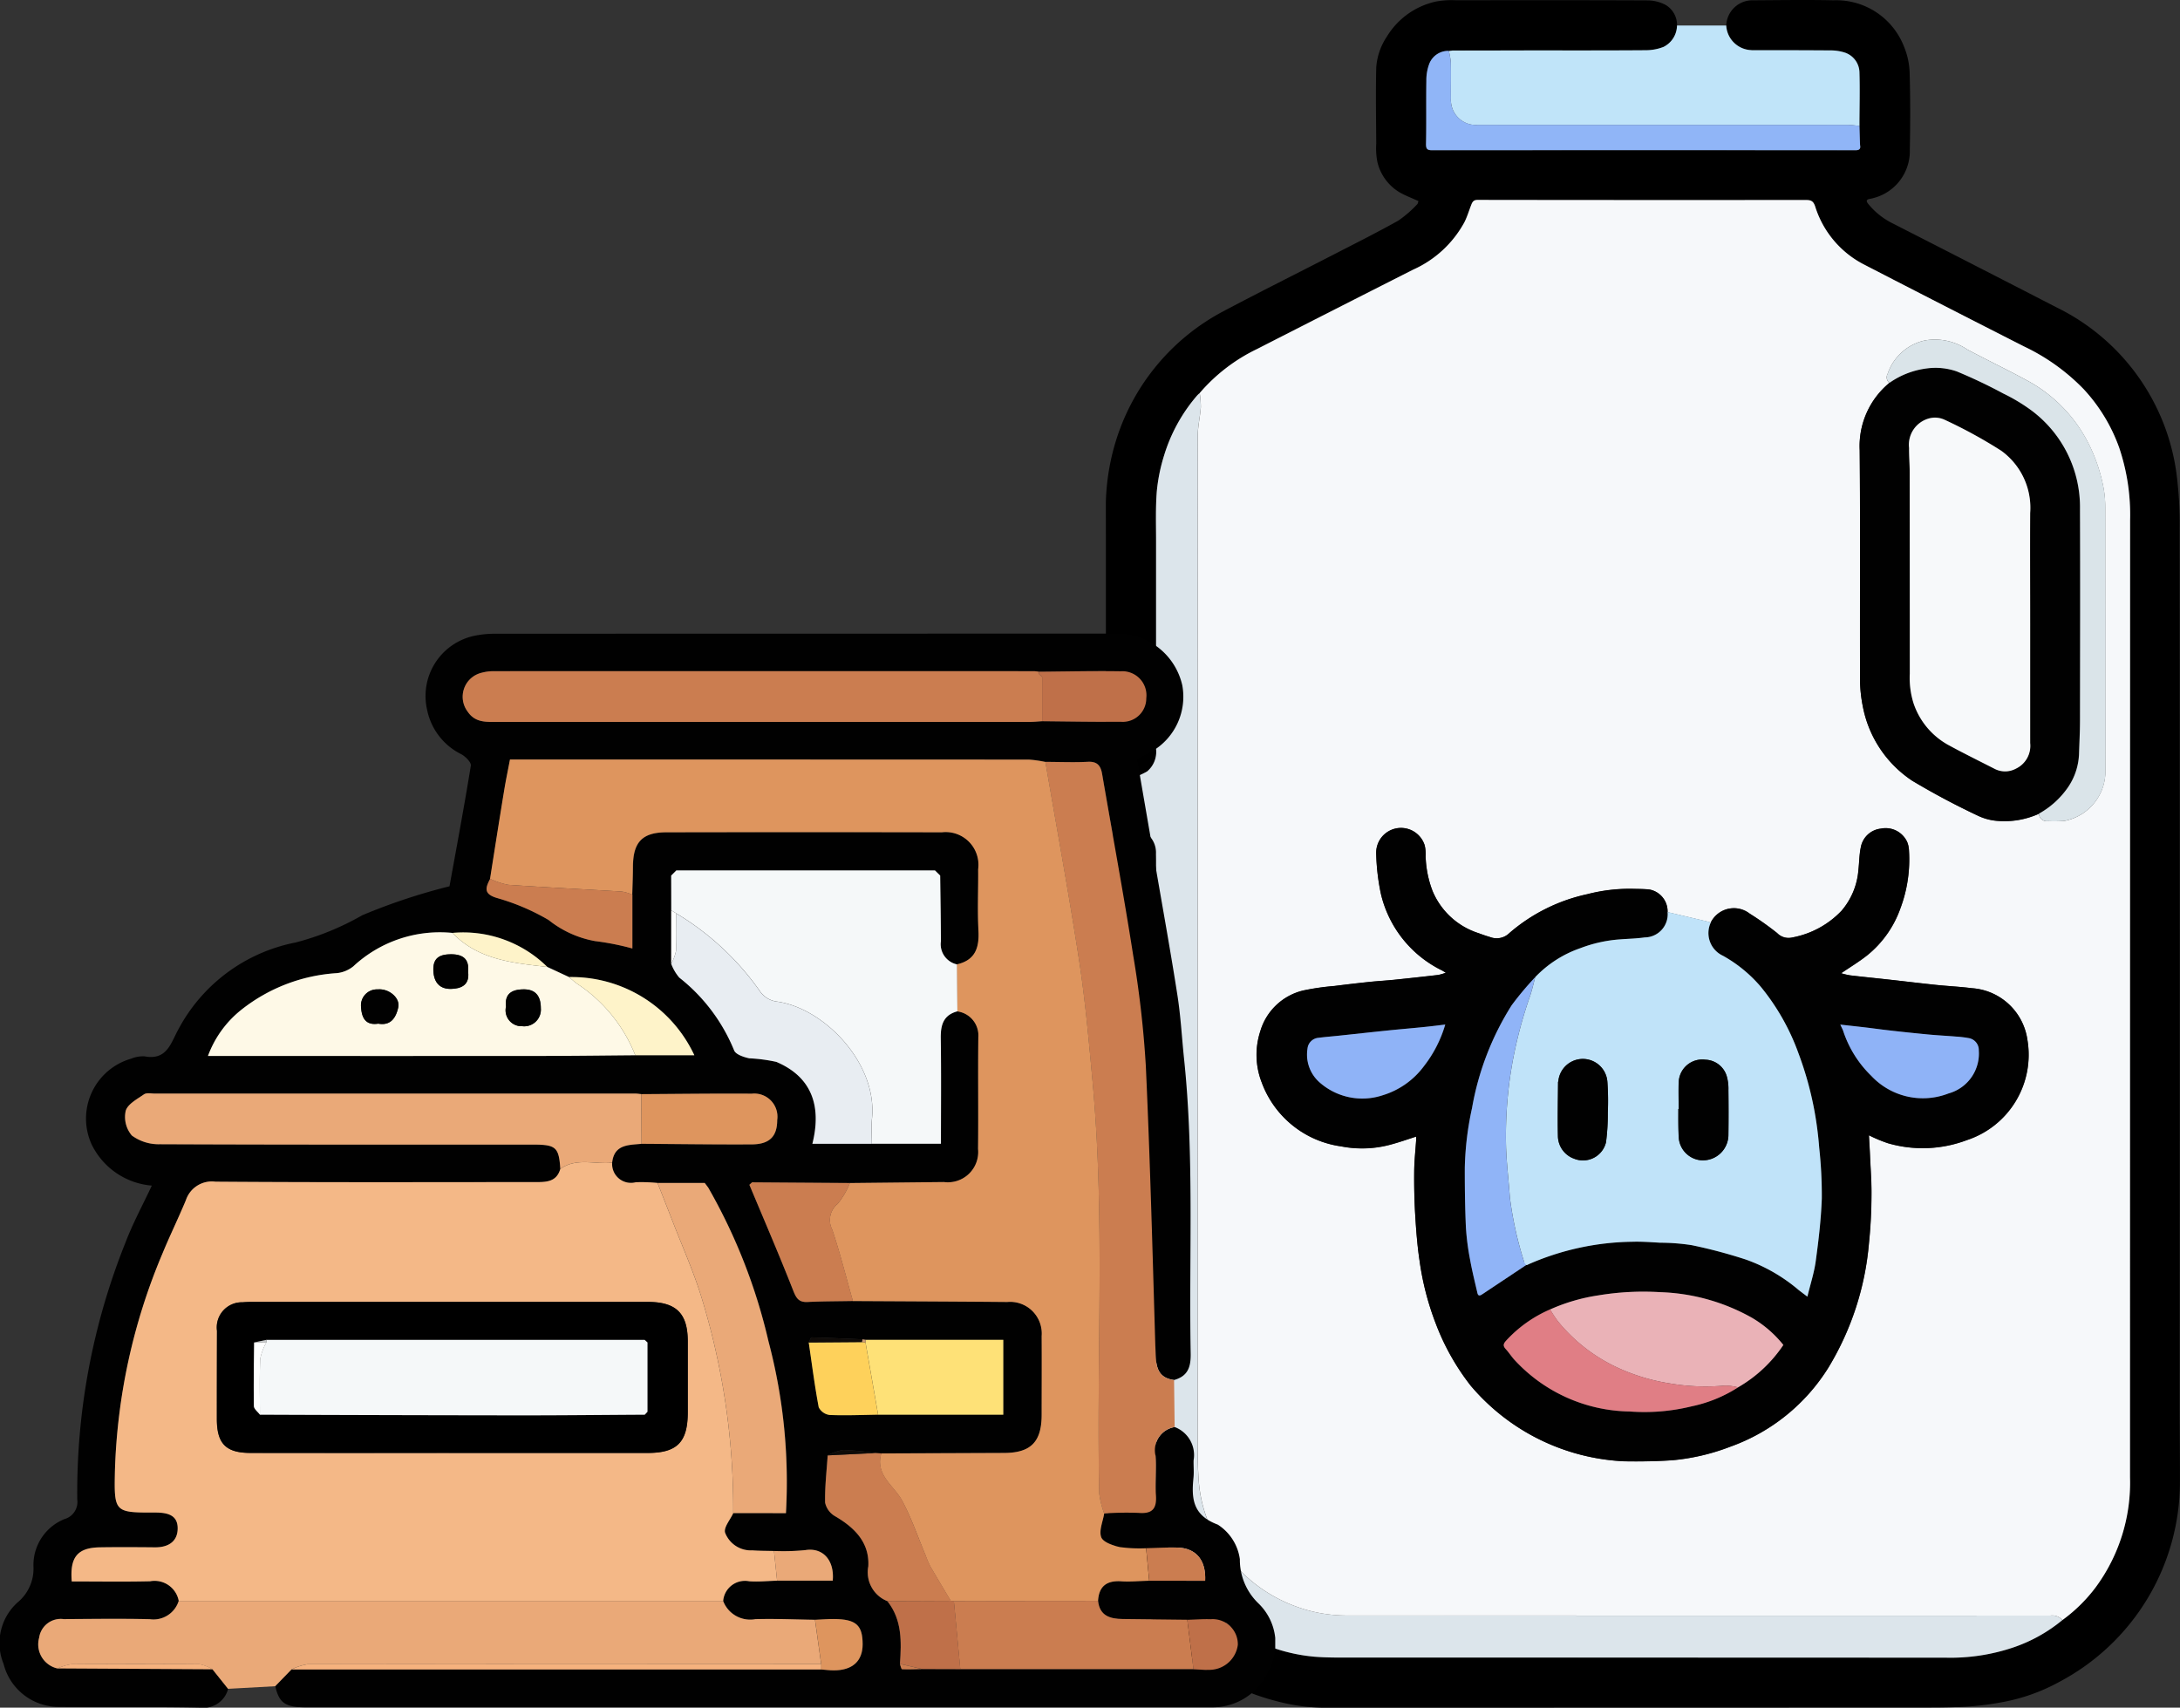 <svg xmlns="http://www.w3.org/2000/svg" xmlns:xlink="http://www.w3.org/1999/xlink" width="141.299" height="110.699" viewBox="0 0 141.299 110.699">
  <rect x="0" y="0" width="141.299" height="110.699" fill="#333333" stroke="none"/>
  <defs>
    <clipPath id="clip-path">
      <rect id="Rectángulo_323608" data-name="Rectángulo 323608" width="69.621" height="110.698" fill="none"/>
    </clipPath>
    <clipPath id="clip-path-2">
      <rect id="Rectángulo_323609" data-name="Rectángulo 323609" width="82.656" height="69.621" fill="none"/>
    </clipPath>
  </defs>
  <g id="Grupo_1069959" data-name="Grupo 1069959" transform="translate(-286.384 -25045.811)">
    <g id="Grupo_257485" data-name="Grupo 257485" transform="translate(358.061 25045.811)">
      <g id="Grupo_257484" data-name="Grupo 257484" clip-path="url(#clip-path)">
        <path id="Trazado_275722" data-name="Trazado 275722" d="M1.7,50.433A1.66,1.66,0,0,1,.123,49.4,1.43,1.43,0,0,1,0,48.793c0-5.168.009-10.337,0-15.506a14.751,14.751,0,0,1,.685-4.812,14.253,14.253,0,0,1,6.973-8.318c2.289-1.213,4.609-2.369,6.912-3.555,1.465-.754,2.939-1.492,4.377-2.294a7.377,7.377,0,0,0,1.23-1.061c.051-.046.058-.139.085-.21-.416-.191-.828-.345-1.206-.558A3.119,3.119,0,0,1,17.6,10.5a4.636,4.636,0,0,1-.075-1.191c-.01-1.642-.039-3.285,0-4.925a4.1,4.1,0,0,1,.692-2.014A4.957,4.957,0,0,1,21.4.1,5.559,5.559,0,0,1,22.68.017C26.841.012,31,.006,35.163.026a2.582,2.582,0,0,1,1.118.293,1.51,1.51,0,0,1,.741,1.336,1.574,1.574,0,0,1-.876,1.387A3.181,3.181,0,0,1,35,3.257c-2.542.019-5.084.01-7.627.011q-2.462,0-4.924.008l-.09.008-.124.019a1.317,1.317,0,0,0-1.265.825,3,3,0,0,0-.194,1.125c-.022,1.357.007,2.715-.022,4.072-.007.348.085.419.409.419q13.708-.011,27.417,0c.265,0,.359-.083.307-.336l-.007-.16q-.016-.542-.032-1.084c0-1.151.035-2.3,0-3.453A1.382,1.382,0,0,0,47.873,3.4a3.02,3.02,0,0,0-.97-.133c-1.675-.015-3.35-.011-5.025-.014l-.09-.008a1.69,1.69,0,0,1-1.577-1.593A1.7,1.7,0,0,1,41.971.02c1.733-.01,3.467-.038,5.2,0a4.711,4.711,0,0,1,4.565,3.01,4.8,4.8,0,0,1,.363,1.7c.047,1.653.044,3.31.011,4.964a3.146,3.146,0,0,1-2.6,3.2c-.217.04-.245.138-.1.319A4.742,4.742,0,0,0,51,14.483q5.33,2.719,10.65,5.459a14.079,14.079,0,0,1,7.771,10.969,25.482,25.482,0,0,1,.179,3.353q.013,28.334,0,56.668c0,1.746.025,3.492.018,5.238a14.668,14.668,0,0,1-7.813,12.857,12.209,12.209,0,0,1-3.712,1.319,18.939,18.939,0,0,1-2.032.27c-.87.06-1.744.074-2.616.075Q34,110.7,14.556,110.7A12.288,12.288,0,0,1,11,110.262,14.676,14.676,0,0,1,.727,100.629a14.946,14.946,0,0,1-.721-4.943q0-19.993,0-39.985a2.853,2.853,0,0,1,.128-1A1.481,1.481,0,0,1,1.7,53.7a1.572,1.572,0,0,1,1.544,1.659c.016.57,0,1.141,0,1.712q0,19.258-.005,38.515a12.089,12.089,0,0,0,.917,4.975,11,11,0,0,0,2.656,3.809,11.168,11.168,0,0,0,6.709,3.03c.794.065,1.594.055,2.392.055q19.254.005,38.508.007a12.721,12.721,0,0,0,4.412-.669A10.047,10.047,0,0,0,62,105.022a10.161,10.161,0,0,0,2.178-2.154,11.421,11.421,0,0,0,2.2-7.1q.011-31.021.007-62.042a13.607,13.607,0,0,0-.705-4.7,11.022,11.022,0,0,0-2.3-3.794,13.332,13.332,0,0,0-3.866-2.769q-5.19-2.618-10.35-5.3a6.358,6.358,0,0,1-3.194-3.78c-.121-.363-.282-.416-.611-.416q-10.637.009-21.274-.006c-.278,0-.342.157-.417.35-.142.367-.256.748-.433,1.1a7.059,7.059,0,0,1-3.326,3.073Q14.84,20.04,9.79,22.631a11.39,11.39,0,0,0-3.71,2.85c-.064.063-.133.122-.19.19a10.73,10.73,0,0,0-2.123,3.882,11.329,11.329,0,0,0-.465,2.3c-.085,1.067-.047,2.143-.047,3.216q0,6.744,0,13.488a1.649,1.649,0,0,1-.581,1.455,4.859,4.859,0,0,1-.97.423" transform="translate(0 -0.001)"/>
        <path id="Trazado_275723" data-name="Trazado 275723" d="M6.041,117.768a4.86,4.86,0,0,0,.97-.423,1.649,1.649,0,0,0,.581-1.455q0-6.744,0-13.488c0-1.073-.037-2.149.047-3.216a11.329,11.329,0,0,1,.465-2.3,10.73,10.73,0,0,1,2.123-3.882c.057-.068.126-.127.19-.19a5.891,5.891,0,0,1,.074.916c-.044.632-.2,1.261-.2,1.892q-.016,32.72-.007,65.44c0,.751.014,1.5.071,2.251a8.789,8.789,0,0,0,1.253,3.951,9.652,9.652,0,0,0,4.866,4.143,9.512,9.512,0,0,0,3.421.654q22.826.017,45.651.006a.872.872,0,0,1,.791.289,10.047,10.047,0,0,1-3.164,1.77,12.72,12.72,0,0,1-4.412.669q-19.254-.009-38.508-.007c-.8,0-1.6.01-2.392-.055a11.168,11.168,0,0,1-6.709-3.03A11,11,0,0,1,8.5,167.894a12.089,12.089,0,0,1-.917-4.975q.018-19.257.005-38.515c0-.57.013-1.141,0-1.712a1.572,1.572,0,0,0-1.544-1.659c-.022-.715-.056-1.43-.063-2.146,0-.373.04-.746.063-1.119" transform="translate(-4.337 -67.336)" fill="#dce5eb"/>
        <path id="Trazado_275724" data-name="Trazado 275724" d="M81.2,7.648q2.462,0,4.924-.008c2.542,0,5.084.007,7.627-.012A3.175,3.175,0,0,0,94.9,7.413a1.574,1.574,0,0,0,.876-1.387h3.19a1.69,1.69,0,0,0,1.577,1.593l.09.008c1.675,0,3.35,0,5.024.013a3.025,3.025,0,0,1,.97.133,1.382,1.382,0,0,1,.975,1.309c.034,1.15,0,2.3,0,3.453-.248-.022-.5-.063-.743-.063q-12.012-.006-24.023,0a1.617,1.617,0,0,1-1.712-1.711c0-.775.01-1.551-.007-2.326a5,5,0,0,0-.128-.755l.125-.019.09-.008" transform="translate(-58.756 -4.372)" fill="#c0e4f9"/>
        <path id="Trazado_275725" data-name="Trazado 275725" d="M77.723,139.281a.872.872,0,0,0-.791-.289q-22.826,0-45.651-.006a9.513,9.513,0,0,1-3.421-.654,9.653,9.653,0,0,1-4.866-4.143,8.8,8.8,0,0,1-1.253-3.951c-.057-.748-.071-1.5-.071-2.251q-.005-32.72.006-65.44c0-.63.153-1.26.2-1.892a5.9,5.9,0,0,0-.074-.917,11.386,11.386,0,0,1,3.711-2.85q5.056-2.58,10.119-5.146a7.059,7.059,0,0,0,3.326-3.073c.177-.349.291-.731.433-1.1.075-.193.139-.351.417-.35q10.637.016,21.274.006c.329,0,.49.053.611.416a6.358,6.358,0,0,0,3.194,3.78q5.166,2.665,10.35,5.3A13.333,13.333,0,0,1,79.1,59.491a11.023,11.023,0,0,1,2.3,3.794,13.608,13.608,0,0,1,.706,4.7Q82.1,99,82.1,130.024a11.418,11.418,0,0,1-2.2,7.1,10.15,10.15,0,0,1-2.178,2.155M76.194,87.009a.513.513,0,0,0,.574.485,9.487,9.487,0,0,0,1.042-.011A3.272,3.272,0,0,0,80.5,84.436q0-8.645-.007-17.291a6.848,6.848,0,0,0-.17-1.552,10.77,10.77,0,0,0-1.113-2.956A9.463,9.463,0,0,0,75.567,59c-1.322-.727-2.688-1.377-4.02-2.087a3.747,3.747,0,0,0-2.725-.587A3.287,3.287,0,0,0,66.388,58.5a.452.452,0,0,0,.121.584,5.309,5.309,0,0,0-1.929,4.366c.044,4.87.008,9.74.023,14.611a9.107,9.107,0,0,0,.184,2.016,7.439,7.439,0,0,0,3.2,4.8,48.608,48.608,0,0,0,4.328,2.3,3.6,3.6,0,0,0,1.155.3,5.441,5.441,0,0,0,2.727-.459m-21.27,7.062a1.057,1.057,0,0,0-.156-.063q-1.321-.314-2.643-.625a1.44,1.44,0,0,0-1.166-1.461c-.38-.043-.767-.036-1.15-.048a10.919,10.919,0,0,0-2.874.347,11.384,11.384,0,0,0-5.062,2.521,1.173,1.173,0,0,1-1.235.265c-.26-.077-.517-.165-.771-.26a4.82,4.82,0,0,1-2.974-2.732,6.809,6.809,0,0,1-.449-2.254,2.511,2.511,0,0,0-.061-.707,1.609,1.609,0,0,0-3.144.509,14.3,14.3,0,0,0,.3,2.612,7.408,7.408,0,0,0,3.95,4.981c.071.036.138.082.263.158a3.38,3.38,0,0,1-.488.143q-1.424.165-2.849.312c-.537.055-1.077.083-1.614.14q-1.135.119-2.268.264a16.247,16.247,0,0,0-2.019.292,3.82,3.82,0,0,0-2.79,2.657,4.922,4.922,0,0,0,.095,3.3,6.421,6.421,0,0,0,5.149,4.148,7.058,7.058,0,0,0,3.223-.119c.548-.147,1.085-.338,1.632-.512a1.628,1.628,0,0,1,.009.192c-.044.686-.122,1.371-.128,2.057-.009.943.009,1.888.066,2.829.059.987.135,1.977.28,2.954a18.3,18.3,0,0,0,1.076,4.148,15.3,15.3,0,0,0,2.244,3.966,13.865,13.865,0,0,0,9.974,4.9c1.031.016,2.066,0,3.095-.069a13.869,13.869,0,0,0,3.749-.877,12.4,12.4,0,0,0,6.367-5.133,18.586,18.586,0,0,0,2.626-8.068,31.243,31.243,0,0,0,.163-3.122c.012-.839-.056-1.68-.093-2.519-.019-.43-.046-.861-.072-1.347a9.493,9.493,0,0,0,1.218.511,8.086,8.086,0,0,0,5.136-.2,5.823,5.823,0,0,0,3.916-6.513,3.9,3.9,0,0,0-3.6-3.333c-.768-.1-1.544-.133-2.315-.213-1.013-.105-2.025-.23-3.038-.342-.846-.094-1.693-.176-2.538-.277a4.494,4.494,0,0,1-.578-.138c.566-.385,1.147-.735,1.676-1.152a6.838,6.838,0,0,0,2.164-3.058,9.018,9.018,0,0,0,.555-3.733,1.619,1.619,0,0,0-.113-.557,1.536,1.536,0,0,0-1.711-.873,1.484,1.484,0,0,0-1.3,1.219c-.1.48-.1.983-.155,1.474A4.6,4.6,0,0,1,63.4,93.3a5.89,5.89,0,0,1-3.2,1.732,1.024,1.024,0,0,1-.968-.286,19.568,19.568,0,0,0-1.78-1.261,1.673,1.673,0,0,0-2.529.582" transform="translate(-15.718 -34.26)" fill="#f6f8fa"/>
        <path id="Trazado_275726" data-name="Trazado 275726" d="M77.074,12.033a5.08,5.08,0,0,1,.128.755c.017.775,0,1.551.006,2.326a1.617,1.617,0,0,0,1.712,1.711q12.012,0,24.023,0c.248,0,.5.041.743.063q.016.542.032,1.084l.007.16c.051.253-.042.337-.307.336q-13.708-.009-27.417,0c-.323,0-.416-.071-.409-.419.029-1.357,0-2.714.022-4.071a3.008,3.008,0,0,1,.194-1.126,1.317,1.317,0,0,1,1.265-.825" transform="translate(-54.841 -8.73)" fill="#90b5f7"/>
        <path id="Trazado_275727" data-name="Trazado 275727" d="M178.056,33.846l-.007-.16.007.16" transform="translate(-129.17 -24.438)" fill="#536876"/>
        <path id="Trazado_275728" data-name="Trazado 275728" d="M81.533,11.933l-.09.008.09-.008" transform="translate(-59.085 -8.657)" fill="#657178"/>
        <path id="Trazado_275729" data-name="Trazado 275729" d="M152.313,11.836l-.09-.008.09.008" transform="translate(-110.434 -8.581)" fill="#657178"/>
        <path id="Trazado_275730" data-name="Trazado 275730" d="M65,201.712a1.673,1.673,0,0,1,2.529-.582,19.572,19.572,0,0,1,1.78,1.261,1.023,1.023,0,0,0,.968.286,5.887,5.887,0,0,0,3.2-1.732,4.6,4.6,0,0,0,1.092-2.638c.058-.491.052-.994.155-1.474a1.484,1.484,0,0,1,1.3-1.219,1.536,1.536,0,0,1,1.711.874,1.617,1.617,0,0,1,.113.557,9.023,9.023,0,0,1-.555,3.733,6.841,6.841,0,0,1-2.165,3.058c-.529.416-1.11.766-1.676,1.152a4.485,4.485,0,0,0,.578.138c.845.1,1.692.183,2.538.277,1.013.112,2.024.237,3.038.342.771.08,1.546.116,2.315.213a3.9,3.9,0,0,1,3.6,3.333,5.823,5.823,0,0,1-3.916,6.513,8.084,8.084,0,0,1-5.136.2,9.447,9.447,0,0,1-1.218-.511c.026.486.053.916.072,1.347.037.84.1,1.68.093,2.519a31.259,31.259,0,0,1-.163,3.122,18.585,18.585,0,0,1-2.626,8.068,12.4,12.4,0,0,1-6.367,5.133,13.879,13.879,0,0,1-3.749.877c-1.028.071-2.064.085-3.095.069a13.865,13.865,0,0,1-9.974-4.9A15.3,15.3,0,0,1,47.2,227.76a18.3,18.3,0,0,1-1.076-4.148c-.145-.977-.221-1.967-.28-2.954-.057-.941-.074-1.886-.065-2.829.006-.686.084-1.372.128-2.057a1.636,1.636,0,0,0-.009-.192c-.548.173-1.084.366-1.632.512a7.056,7.056,0,0,1-3.223.119,6.421,6.421,0,0,1-5.149-4.148,4.922,4.922,0,0,1-.095-3.3,3.82,3.82,0,0,1,2.79-2.657,16.2,16.2,0,0,1,2.019-.292q1.133-.143,2.269-.263c.537-.056,1.077-.085,1.614-.14q1.426-.146,2.849-.312a3.352,3.352,0,0,0,.488-.143c-.125-.076-.191-.122-.263-.158a7.408,7.408,0,0,1-3.95-4.981,14.3,14.3,0,0,1-.3-2.612,1.609,1.609,0,0,1,3.144-.509,2.511,2.511,0,0,1,.061.707,6.807,6.807,0,0,0,.449,2.253,4.82,4.82,0,0,0,2.974,2.732c.254.095.511.183.771.26a1.173,1.173,0,0,0,1.236-.265,11.381,11.381,0,0,1,5.062-2.522,10.919,10.919,0,0,1,2.874-.347c.384.012.77.005,1.15.048a1.44,1.44,0,0,1,1.167,1.461,1.5,1.5,0,0,1-1.482,1.646c-.533.076-1.076.086-1.614.128a8.954,8.954,0,0,0-2.555.568,7.348,7.348,0,0,0-2.926,1.878,20.348,20.348,0,0,0-1.526,1.82,18.372,18.372,0,0,0-2.57,6.665,19.83,19.83,0,0,0-.469,3.865c0,1.294.012,2.589.072,3.881a16.223,16.223,0,0,0,.272,2.094c.129.722.31,1.435.473,2.151.054.237.195.163.329.073l2.831-1.885a.9.9,0,0,0,.13-.039,17.252,17.252,0,0,1,6.727-1.469c.609-.021,1.222.028,1.832.061a13.49,13.49,0,0,1,2.052.161,32.263,32.263,0,0,1,3.5.931,10.911,10.911,0,0,1,3.413,1.969c.173.141.355.271.573.436.2-.82.441-1.565.545-2.33.182-1.338.342-2.685.389-4.032a28.271,28.271,0,0,0-.168-3.289,22.885,22.885,0,0,0-.31-2.4,21.916,21.916,0,0,0-1.039-3.738,14.57,14.57,0,0,0-2.445-4.309,8.912,8.912,0,0,0-2.444-2.005A1.618,1.618,0,0,1,65,201.712M54.594,226.785a8.322,8.322,0,0,0-2.869,2.039c-.162.181-.2.331-.019.528s.348.451.535.665a10.343,10.343,0,0,0,7.51,3.387,12.816,12.816,0,0,0,4.015-.335,10.07,10.07,0,0,0,5.946-3.98,7.407,7.407,0,0,0-2.045-1.767,12.946,12.946,0,0,0-5.945-1.655,17.8,17.8,0,0,0-4.024.211,11.966,11.966,0,0,0-3.1.907m-6.8-18.467c-.524.061-.978.12-1.434.166-.738.074-1.477.135-2.215.211-1.074.11-2.148.229-3.223.343-.446.047-.894.082-1.339.139a.781.781,0,0,0-.714.715,2.4,2.4,0,0,0,.773,2.165,4.185,4.185,0,0,0,4.1.845,5.209,5.209,0,0,0,2.668-1.877,8.053,8.053,0,0,0,1.388-2.707m25.6,0c.088.192.148.3.188.413a7.17,7.17,0,0,0,1.826,2.917,4.577,4.577,0,0,0,5,1.137A2.682,2.682,0,0,0,82.375,210a.782.782,0,0,0-.656-.8,6.907,6.907,0,0,0-.839-.1c-.593-.049-1.188-.078-1.781-.134-.86-.081-1.718-.175-2.576-.271-.482-.053-.962-.123-1.444-.18-.546-.065-1.092-.123-1.689-.19" transform="translate(-25.795 -141.901)" fill="#010101"/>
        <path id="Trazado_275731" data-name="Trazado 275731" d="M107.719,216.053a1.619,1.619,0,0,0,.794,2.147,8.911,8.911,0,0,1,2.444,2,14.582,14.582,0,0,1,2.445,4.309,21.944,21.944,0,0,1,1.039,3.738,22.956,22.956,0,0,1,.31,2.4,28.272,28.272,0,0,1,.168,3.289c-.048,1.348-.207,2.695-.389,4.032-.1.765-.348,1.51-.545,2.33-.217-.165-.4-.3-.573-.436A10.9,10.9,0,0,0,110,237.895a32.316,32.316,0,0,0-3.5-.932,13.493,13.493,0,0,0-2.052-.161c-.61-.034-1.223-.083-1.832-.062a17.258,17.258,0,0,0-6.727,1.47.17.17,0,0,1-.27-.186,23.278,23.278,0,0,1-.916-4.148c-.077-1.109-.217-2.215-.25-3.325a27.115,27.115,0,0,1,.45-5.627,29.144,29.144,0,0,1,1.114-4.14c.133-.392.221-.8.329-1.2a7.348,7.348,0,0,1,2.926-1.878,8.954,8.954,0,0,1,2.555-.568c.538-.042,1.081-.051,1.614-.128a1.5,1.5,0,0,0,1.482-1.646q1.321.312,2.642.625a1.089,1.089,0,0,1,.156.063m-9.9,10.342c-.006,1.162-.035,2.325-.008,3.486a1.58,1.58,0,0,0,1.044,1.473,1.533,1.533,0,0,0,2.073-1.062,14,14,0,0,0,.117-1.928,17.337,17.337,0,0,0-.027-1.981,1.595,1.595,0,0,0-3.177-.075l-.022.088m7.825,1.737h-.029c0,.32,0,.639,0,.958s.01.661.035.99a1.591,1.591,0,0,0,1.422,1.376,1.657,1.657,0,0,0,1.788-1.678c.013-.958.01-1.916,0-2.874a2.942,2.942,0,0,0-.1-.867,1.494,1.494,0,0,0-1.388-1.1,1.527,1.527,0,0,0-1.725,1.348c-.038.613-.007,1.23-.007,1.846" transform="translate(-68.514 -156.242)" fill="#c0e3f9"/>
        <path id="Trazado_275732" data-name="Trazado 275732" d="M189.6,115.786a5.444,5.444,0,0,1-2.727.459,3.59,3.59,0,0,1-1.155-.3,48.609,48.609,0,0,1-4.328-2.3,7.438,7.438,0,0,1-3.2-4.8,9.125,9.125,0,0,1-.184-2.016c-.015-4.87.021-9.741-.023-14.61a5.309,5.309,0,0,1,1.929-4.366,5.372,5.372,0,0,1,2.4-.931,4.191,4.191,0,0,1,1.961.188,32.774,32.774,0,0,1,3.006,1.428,11.622,11.622,0,0,1,1.811,1.084,7.826,7.826,0,0,1,3.168,6.435c.022,4.563.009,9.127,0,13.691,0,.738-.042,1.475-.065,2.213a4.1,4.1,0,0,1-.72,2.118,5.565,5.565,0,0,1-1.881,1.7m-.565-12.347h0c0-2.384-.01-4.769,0-7.153a4.556,4.556,0,0,0-1.879-4.033,31.01,31.01,0,0,0-3.668-2.006,1.475,1.475,0,0,0-1-.087,1.765,1.765,0,0,0-1.3,1.916c-.008.522.039,1.045.04,1.568q.008,6.536.006,13.072a5.513,5.513,0,0,0,.24,1.9,4.841,4.841,0,0,0,2.233,2.7c1,.545,2.017,1.045,3.028,1.562a1.477,1.477,0,0,0,1.365-.008,1.638,1.638,0,0,0,.936-1.664q-.008-3.885,0-7.769" transform="translate(-129.124 -63.037)" fill="#010101"/>
        <path id="Trazado_275733" data-name="Trazado 275733" d="M194.239,110.863a5.566,5.566,0,0,0,1.88-1.7,4.1,4.1,0,0,0,.72-2.118c.023-.738.064-1.475.065-2.213.006-4.563.018-9.127,0-13.691a7.826,7.826,0,0,0-3.168-6.435,11.619,11.619,0,0,0-1.811-1.085,32.779,32.779,0,0,0-3.006-1.428A4.194,4.194,0,0,0,186.955,82a5.372,5.372,0,0,0-2.4.931.452.452,0,0,1-.121-.583,3.287,3.287,0,0,1,2.434-2.168,3.747,3.747,0,0,1,2.725.587c1.332.71,2.7,1.36,4.02,2.087a9.462,9.462,0,0,1,3.648,3.635,10.77,10.77,0,0,1,1.113,2.956,6.849,6.849,0,0,1,.17,1.552q.017,8.645.007,17.291a3.272,3.272,0,0,1-2.694,3.047,9.56,9.56,0,0,1-1.042.012.513.513,0,0,1-.574-.485" transform="translate(-133.763 -58.114)" fill="#dae4e9"/>
        <path id="Trazado_275734" data-name="Trazado 275734" d="M104.908,306.148a11.975,11.975,0,0,1,3.1-.907,17.81,17.81,0,0,1,4.023-.211,12.944,12.944,0,0,1,5.945,1.655,7.4,7.4,0,0,1,2.045,1.767,8.738,8.738,0,0,1-2.941,2.75,3.455,3.455,0,0,0-.847-.115,13.709,13.709,0,0,1-3.559-.138,12.748,12.748,0,0,1-3.286-.972,10.863,10.863,0,0,1-3.988-3.067,7.483,7.483,0,0,1-.5-.763" transform="translate(-76.108 -221.265)" fill="#eab2b7"/>
        <path id="Trazado_275735" data-name="Trazado 275735" d="M89.311,230.738c-.108.4-.2.807-.329,1.2a29.142,29.142,0,0,0-1.114,4.14,27.115,27.115,0,0,0-.451,5.627c.032,1.11.173,2.216.25,3.325a23.278,23.278,0,0,0,.916,4.148.884.884,0,0,0,.14.225l-2.831,1.885c-.134.089-.275.164-.329-.073-.164-.716-.345-1.429-.473-2.151a16.263,16.263,0,0,1-.272-2.094c-.059-1.292-.075-2.587-.072-3.881a19.831,19.831,0,0,1,.469-3.865,18.365,18.365,0,0,1,2.57-6.665,20.353,20.353,0,0,1,1.526-1.82" transform="translate(-61.48 -167.395)" fill="#90b4f7"/>
        <path id="Trazado_275736" data-name="Trazado 275736" d="M96.958,309.2a7.483,7.483,0,0,0,.5.763,10.863,10.863,0,0,0,3.988,3.067,12.747,12.747,0,0,0,3.286.972,13.712,13.712,0,0,0,3.559.138,3.455,3.455,0,0,1,.847.115,8.812,8.812,0,0,1-3.005,1.23,12.815,12.815,0,0,1-4.015.335,10.342,10.342,0,0,1-7.51-3.387c-.187-.214-.342-.457-.535-.665s-.143-.347.019-.528a8.33,8.33,0,0,1,2.869-2.039" transform="translate(-68.158 -224.32)" fill="#e07e85"/>
        <path id="Trazado_275737" data-name="Trazado 275737" d="M56.486,241.936a8.056,8.056,0,0,1-1.388,2.707,5.209,5.209,0,0,1-2.668,1.877,4.185,4.185,0,0,1-4.1-.845,2.4,2.4,0,0,1-.773-2.165.78.78,0,0,1,.714-.715c.445-.058.893-.092,1.339-.139,1.074-.114,2.148-.233,3.223-.343.738-.076,1.477-.136,2.215-.211.455-.046.909-.1,1.434-.166" transform="translate(-34.49 -175.519)" fill="#8fb3f7"/>
        <path id="Trazado_275738" data-name="Trazado 275738" d="M173.378,241.943c.6.067,1.143.126,1.689.19.482.057.962.127,1.444.18.858.1,1.716.189,2.576.271.592.056,1.188.085,1.781.134a6.9,6.9,0,0,1,.839.1.782.782,0,0,1,.656.8,2.682,2.682,0,0,1-1.965,2.79,4.577,4.577,0,0,1-5-1.137,7.17,7.17,0,0,1-1.826-2.917c-.04-.114-.1-.221-.188-.413" transform="translate(-125.782 -175.524)" fill="#8fb3f7"/>
        <path id="Trazado_275739" data-name="Trazado 275739" d="M106.736,251.471a1.595,1.595,0,0,1,3.177.075,17.331,17.331,0,0,1,.027,1.981,14,14,0,0,1-.117,1.928,1.533,1.533,0,0,1-2.073,1.062,1.58,1.58,0,0,1-1.044-1.473c-.026-1.161,0-2.324.009-3.486l.022-.088" transform="translate(-77.404 -181.407)" fill="#010101"/>
        <path id="Trazado_275740" data-name="Trazado 275740" d="M135.19,253.407c0-.615-.03-1.233.007-1.846a1.527,1.527,0,0,1,1.725-1.348,1.494,1.494,0,0,1,1.388,1.1,2.942,2.942,0,0,1,.1.867c.011.958.014,1.916,0,2.874a1.657,1.657,0,0,1-1.788,1.678,1.591,1.591,0,0,1-1.422-1.376c-.024-.329-.029-.66-.035-.99s0-.639,0-.958h.029" transform="translate(-98.055 -181.517)" fill="#010101"/>
        <path id="Trazado_275741" data-name="Trazado 275741" d="M106.788,255.224l-.022.088.022-.088" transform="translate(-77.456 -185.159)" fill="#4a4b4c"/>
        <path id="Trazado_275742" data-name="Trazado 275742" d="M197.5,111.948q0,3.884,0,7.769a1.638,1.638,0,0,1-.936,1.664,1.477,1.477,0,0,1-1.365.008c-1.011-.517-2.032-1.017-3.028-1.562a4.841,4.841,0,0,1-2.234-2.7,5.513,5.513,0,0,1-.24-1.9q0-6.536-.006-13.073c0-.523-.047-1.046-.04-1.568a1.765,1.765,0,0,1,1.3-1.916,1.475,1.475,0,0,1,1,.087,31.009,31.009,0,0,1,3.668,2.006A4.556,4.556,0,0,1,197.5,104.8c-.014,2.384,0,4.768,0,7.153Z" transform="translate(-137.588 -71.546)" fill="#f7f9fa"/>
      </g>
    </g>
    <g id="Grupo_257487" data-name="Grupo 257487" transform="translate(286.384 25086.887)">
      <g id="Grupo_257486" data-name="Grupo 257486" clip-path="url(#clip-path-2)">
        <path id="Trazado_275743" data-name="Trazado 275743" d="M14.787,68.4A1.636,1.636,0,0,1,13,69.62c-3.065-.061-6.132-.021-9.2-.047A3.688,3.688,0,0,1,.232,66.788a3.557,3.557,0,0,1,.888-3.97,2.836,2.836,0,0,0,1.049-2.35A3.208,3.208,0,0,1,4.178,57.4a1.154,1.154,0,0,0,.83-1.269A43.5,43.5,0,0,1,8.122,39.5c.477-1.263,1.131-2.459,1.718-3.719a4.771,4.771,0,0,1-3.9-2.668A4.04,4.04,0,0,1,8.5,27.553a2.015,2.015,0,0,1,.87-.151c1.46.272,1.695-.857,2.208-1.78a10.983,10.983,0,0,1,7.581-5.6,17.52,17.52,0,0,0,4.318-1.765,38.871,38.871,0,0,1,5.658-1.879c.439-2.423.944-5.116,1.383-7.819.035-.213-.344-.594-.615-.74a4.123,4.123,0,0,1-2.22-2.883A3.989,3.989,0,0,1,30.7.15,6.41,6.41,0,0,1,32.107.007Q52.192,0,72.277,0a4.3,4.3,0,0,1,4.354,3.349,4.1,4.1,0,0,1-1.974,4.288l-.957.492c.41,2.38.81,4.691,1.206,7,.477,2.777.98,5.549,1.413,8.332.211,1.353.283,2.726.426,4.09.67,6.362.312,12.745.43,19.118.017.889-.193,1.468-1.073,1.713-1.069-.134-1.178-.881-1.2-1.763-.187-6.2-.345-12.4-.63-18.6a66.558,66.558,0,0,0-.823-7.191c-.613-3.921-1.34-7.823-2.011-11.735-.092-.538-.311-.818-.922-.787-.917.047-1.838.008-2.757.005a7.463,7.463,0,0,0-1.066-.151q-16.333-.012-32.667-.007h-.961c-.133.7-.27,1.346-.376,2-.312,1.91-.611,3.823-.915,5.734-.322.61-.432,1,.494,1.262a14.338,14.338,0,0,1,3.291,1.412,6.733,6.733,0,0,0,3.01,1.368,17.116,17.116,0,0,1,2.421.479V16.919c.016-.61.04-1.221.045-1.832.012-1.571.6-2.207,2.179-2.21q8.923-.02,17.845,0a2.124,2.124,0,0,1,2.352,2.394c.013,1.326-.052,2.654.019,3.976.06,1.12-.214,1.928-1.41,2.194a1.337,1.337,0,0,1-1.038-1.494c0-1.421-.029-2.841-.046-4.261l-.336-.334H43.832l-.333.334q0,1.126.005,2.252,0,1.734,0,3.468a3,3,0,0,0,.519.889,11.546,11.546,0,0,1,3.559,4.724c.105.263.62.432.975.51a10.455,10.455,0,0,1,1.761.233c2.2.931,2.976,2.746,2.335,5.308h8.328c0-2.349.024-4.591-.012-6.832-.013-.854.161-1.51,1.078-1.752a1.575,1.575,0,0,1,1.37,1.693c-.028,2.409.01,4.818-.017,7.227a1.965,1.965,0,0,1-2.21,2.145q-3.051.033-6.1.064l-6.343-.044-.174.158C49.522,38,50.5,40.256,51.4,42.546c.2.507.354.811.948.781.979-.049,1.961-.045,2.942-.064,3.336.019,6.672.031,10.007.061a2.053,2.053,0,0,1,2.229,2.211c.014,1.7.006,3.405,0,5.108,0,1.753-.7,2.461-2.43,2.468l-7.967.031-.408-.025a19.624,19.624,0,0,0-2.057-.2,3.286,3.286,0,0,0-1.019.353c-.067,1.021-.189,2.043-.167,3.062a1.344,1.344,0,0,0,.653.885c1.267.739,2.233,1.707,2.147,3.248a2.012,2.012,0,0,0,1.231,2.252c.968,1.217.914,2.64.819,4.071.047.121.089.343.142.345.434.02.869,0,1.3-.011l2.468.007H77.354c.37.015.743.06,1.111.039a1.863,1.863,0,0,0,1.765-1.623,1.629,1.629,0,0,0-1.761-1.657c-.5-.018-1.011.023-1.516.037q-2.092-.024-4.183-.048c-.817-.009-1.495-.2-1.6-1.178.057-.955.57-1.331,1.51-1.267.6.041,1.2-.02,1.805-.035h3.625c.063-1.339-.592-2.112-1.788-2.15-.679-.022-1.359.025-2.039.041a9.563,9.563,0,0,1-1.7-.075c-.446-.1-1.089-.315-1.208-.64-.158-.431.109-1.017.193-1.537A20.421,20.421,0,0,1,73.8,57c.929.08,1.191-.3,1.125-1.171-.064-.843.038-1.7-.027-2.54a1.521,1.521,0,0,1,1.245-1.855,1.941,1.941,0,0,1,1.221,2.153c-.01.374.03.752-.007,1.123-.137,1.358-.057,2.44,1.573,3.048A3.171,3.171,0,0,1,80.363,60a3.917,3.917,0,0,0,1.191,2.852,3.628,3.628,0,0,1,.667,4.38A3.952,3.952,0,0,1,78.548,69.6c-.17.005-.34,0-.511,0H19.816c-1.328,0-1.724-.279-1.973-1.365L18.9,67.15l34.332,0c.269.02.539.057.808.057,1.214,0,1.879-.6,1.877-1.692,0-1.245-.431-1.626-1.866-1.635-.406,0-.812.032-1.218.049-1.287-.018-2.575-.077-3.861-.041A1.877,1.877,0,0,1,46.874,62.7,1.42,1.42,0,0,1,48.56,61.43c.6.043,1.205-.021,1.808-.038h3.606c.117-1.286-.607-2.169-1.78-1.979a14.4,14.4,0,0,1-2.026.055c-.469-.013-.939-.008-1.406-.043A1.784,1.784,0,0,1,47,58.278c-.1-.342.337-.839.53-1.265h3.419A35.624,35.624,0,0,0,49.814,45.87a36.554,36.554,0,0,0-3.905-9.954l-.23-.307H42.622a10.616,10.616,0,0,0-1.412-.046A1.221,1.221,0,0,1,39.68,34.3c.131-1.195,1.063-1.14,1.907-1.224,2.382.016,4.763.051,7.145.038,1.15-.006,1.64-.52,1.644-1.579a1.5,1.5,0,0,0-1.651-1.707c-2.382-.018-4.764.016-7.146.029-.135-.013-.27-.036-.405-.036q-15.571,0-31.141,0c-.238,0-.536-.064-.7.051-.445.309-1.063.636-1.183,1.074a1.857,1.857,0,0,0,.4,1.594,2.935,2.935,0,0,0,1.809.564c8.066.035,16.132.023,24.2.024,1.481,0,1.669.172,1.762,1.579-.242.845-.926.85-1.614.85-6.913,0-13.826.025-20.738-.027a1.772,1.772,0,0,0-1.916,1.2c-.486,1.165-1.041,2.3-1.522,3.468A39.08,39.08,0,0,0,7.45,54.335c-.057,2.629-.012,2.645,2.6,2.639.794,0,1.5.147,1.468,1.075-.026.835-.644,1.186-1.466,1.18-1.192-.009-2.384-.017-3.576,0-1.444.023-1.956.625-1.823,2.211,1.685,0,3.381.028,5.076-.011A1.592,1.592,0,0,1,11.586,62.7a1.711,1.711,0,0,1-1.878,1.183c-1.86-.043-3.721-.015-5.581-.005a1.41,1.41,0,0,0-1.585,1.2,1.6,1.6,0,0,0,1.19,2l10.046.058L14.787,68.4M55.9,45.748c-1.1-.047-2.194-.1-3.292-.127-.059,0-.123.213-.185.328.206,1.4.385,2.81.647,4.2a.927.927,0,0,0,.71.5c1.044.043,2.092,0,3.139-.019H65.03V45.778H56.108l-.209-.029m11.44-43.28a2.591,2.591,0,0,0-.3-.035q-17.508,0-35.016,0a2.955,2.955,0,0,0-.8.1,1.6,1.6,0,0,0-.9,2.532c.489.719,1.206.655,1.91.655q17.253.006,34.506,0c.271,0,.542-.029.813-.045,1.7.014,3.4.048,5.094.035A1.522,1.522,0,0,0,74.3,4.187a1.562,1.562,0,0,0-1.663-1.748c-1.765-.028-3.532.016-5.3.029M36.884,22.262l-1.409-.656A7.757,7.757,0,0,0,29.323,19.4a8.233,8.233,0,0,0-6.42,2.165,2.038,2.038,0,0,1-1.062.442,11.08,11.08,0,0,0-6.187,2.368,6.832,6.832,0,0,0-2.173,3h1.277q10.3,0,20.608,0c1.937,0,3.874-.028,5.811-.044H45a8.781,8.781,0,0,0-8.121-5.068" transform="translate(0 0)" fill="#010101"/>
        <path id="Trazado_275744" data-name="Trazado 275744" d="M56.6,306.712a1.876,1.876,0,0,0,2.094,1.182c1.285-.036,2.573.023,3.86.041l.4,2.871q-16.647,0-33.293.012a3.586,3.586,0,0,0-1.042.34l-1.053,1.084-3.055.168-1.009-1.263a2.59,2.59,0,0,0-.837-.329q-4.151-.037-8.3,0a3.356,3.356,0,0,0-.906.274,1.6,1.6,0,0,1-1.19-2,1.411,1.411,0,0,1,1.585-1.2c1.86-.01,3.722-.038,5.581.005a1.711,1.711,0,0,0,1.878-1.183l35.287,0" transform="translate(-9.731 -244.008)" fill="#eaa978"/>
        <path id="Trazado_275745" data-name="Trazado 275745" d="M339.817,83.772a1.521,1.521,0,0,0-1.245,1.855c.065.842-.036,1.7.027,2.54.066.868-.2,1.251-1.125,1.171a20.682,20.682,0,0,0-2.233.037,5.967,5.967,0,0,1-.322-1.3c-.187-8.9.39-17.8-.43-26.688-.242-2.623-.473-5.252-.872-7.853-.66-4.3-1.451-8.587-2.186-12.879.919,0,1.84.042,2.757-.005.611-.031.829.249.922.787.671,3.912,1.4,7.815,2.011,11.735a66.548,66.548,0,0,1,.823,7.191c.285,6.2.443,12.4.63,18.6.027.883.136,1.63,1.2,1.763q.019,1.524.038,3.047" transform="translate(-263.676 -32.34)" fill="#cb7d50"/>
        <path id="Trazado_275746" data-name="Trazado 275746" d="M64.9,196.032l-35.288,0a1.592,1.592,0,0,0-1.858-1.273c-1.695.039-3.391.011-5.076.011-.133-1.585.379-2.188,1.823-2.211,1.191-.019,2.384-.011,3.575,0,.822.006,1.44-.345,1.466-1.18.029-.928-.674-1.077-1.468-1.075-2.611.006-2.656-.009-2.6-2.639a39.08,39.08,0,0,1,3.078-14.142c.481-1.167,1.036-2.3,1.522-3.468a1.772,1.772,0,0,1,1.916-1.2c6.912.052,13.825.027,20.738.027.688,0,1.372,0,1.614-.85,1.046-.753,2.24-.284,3.362-.406a1.221,1.221,0,0,0,1.53,1.266,10.649,10.649,0,0,1,1.412.046c.333.849.668,1.7,1,2.548.6,1.55,1.278,3.076,1.782,4.656a46.562,46.562,0,0,1,2.125,14.2c-.193.427-.629.924-.53,1.265a1.785,1.785,0,0,0,1.766,1.148c.467.034.937.03,1.406.042l.2,1.924c-.6.016-1.21.081-1.808.037a1.419,1.419,0,0,0-1.687,1.274m-17.768-9.593H60c1.912,0,2.6-.7,2.6-2.644q0-2.3,0-4.6c0-1.813-.751-2.547-2.6-2.547q-12.668,0-25.336,0a9.163,9.163,0,0,0-.918.025,1.626,1.626,0,0,0-1.66,1.843q-.01,2.86-.008,5.721c0,1.6.581,2.194,2.174,2.2q6.436.011,12.872,0" transform="translate(-18.027 -133.328)" fill="#f4b887"/>
        <path id="Trazado_275747" data-name="Trazado 275747" d="M191.4,40.075c.736,4.292,1.527,8.576,2.186,12.879.4,2.6.63,5.231.872,7.853.819,8.884.242,17.792.43,26.687a5.97,5.97,0,0,0,.322,1.3c-.084.52-.35,1.107-.192,1.537.119.325.762.544,1.208.64a9.561,9.561,0,0,0,1.7.075l.2,2.109c-.6.015-1.207.076-1.805.035-.941-.064-1.453.313-1.51,1.267l-9.35.009-.2-.008c-.447-.75-.9-1.5-1.335-2.251a6.38,6.38,0,0,1-.306-.724c-.49-1.171-.9-2.382-1.5-3.5-.53-1-1.775-1.664-1.363-3.082l7.967-.031c1.728-.007,2.427-.715,2.43-2.468,0-1.7.011-3.405,0-5.108a2.052,2.052,0,0,0-2.229-2.211c-3.336-.029-6.672-.042-10.007-.061-.438-1.545-.827-3.106-1.338-4.626a1.346,1.346,0,0,1,.354-1.675,5.243,5.243,0,0,0,.789-1.349q3.051-.032,6.1-.064a1.965,1.965,0,0,0,2.21-2.145c.026-2.409-.011-4.818.017-7.227a1.575,1.575,0,0,0-1.37-1.692q-.016-1.523-.032-3.045c1.2-.266,1.471-1.073,1.41-2.194-.071-1.322-.007-2.65-.019-3.976a2.124,2.124,0,0,0-2.352-2.394q-8.923-.017-17.845,0c-1.576,0-2.168.639-2.179,2.21,0,.611-.029,1.221-.045,1.832a3.052,3.052,0,0,0-.673-.2c-2.455-.15-4.911-.268-7.365-.436a4.926,4.926,0,0,1-1.178-.39c.3-1.912.6-3.824.915-5.734.106-.651.243-1.3.376-2h.961q16.333,0,32.667.007a7.454,7.454,0,0,1,1.066.151" transform="translate(-123.64 -31.757)" fill="#de955e"/>
        <path id="Trazado_275748" data-name="Trazado 275748" d="M231.3,81.176q.016,1.523.032,3.045c-.917.242-1.091.9-1.078,1.752.035,2.241.012,4.483.012,6.832h-4.476c0-.545-.046-1.094.009-1.634.365-3.608-3.148-7.213-6.23-7.593a1.592,1.592,0,0,1-.989-.6,17.77,17.77,0,0,0-5.464-5.105l-.33-.2q0-1.126-.005-2.252l.333-.334h16.767l.336.334c.017,1.42.043,2.841.046,4.261a1.337,1.337,0,0,0,1.038,1.494" transform="translate(-169.277 -59.737)" fill="#f5f8f9"/>
        <path id="Trazado_275749" data-name="Trazado 275749" d="M93.634,102.637c-1.937.015-3.874.042-5.811.044q-10.3.008-20.608,0H65.939a6.834,6.834,0,0,1,2.173-3A11.079,11.079,0,0,1,74.3,97.313a2.038,2.038,0,0,0,1.062-.442,8.233,8.233,0,0,1,6.42-2.165c1.685,1.755,3.931,1.947,6.152,2.207l1.409.656c.178.148.345.312.536.442a9.919,9.919,0,0,1,3.756,4.627M85.259,99.49a1.033,1.033,0,0,0,1.057,1.264,1.082,1.082,0,0,0,1.2-1.17c0-.768-.33-1.22-1.1-1.218-.692,0-1.266.22-1.152,1.124m-8.284,1.1c.831.153,1.155-.42,1.295-1.057.132-.605-.6-1.227-1.322-1.163a1.039,1.039,0,0,0-1.087,1.161c.042.657.278,1.189,1.114,1.059M82.8,97.231c.077-.8-.289-1.146-1.115-1.141-.74,0-1.164.246-1.138,1.043.025.757.393,1.225,1.162,1.2.647-.018,1.2-.254,1.091-1.105" transform="translate(-52.459 -75.306)" fill="#fef9e7"/>
        <path id="Trazado_275750" data-name="Trazado 275750" d="M184.291,15.135c-.271.016-.542.045-.813.045q-17.253,0-34.506,0c-.7,0-1.421.063-1.91-.655a1.6,1.6,0,0,1,.9-2.532,2.955,2.955,0,0,1,.8-.1q17.508-.006,35.016,0a2.6,2.6,0,0,1,.3.035.983.983,0,0,0,.014.153l.194.184Z" transform="translate(-116.742 -9.458)" fill="#cb7d50"/>
        <path id="Trazado_275751" data-name="Trazado 275751" d="M71.222,150.252c-1.122.123-2.316-.347-3.362.406-.093-1.407-.282-1.579-1.762-1.579-8.066,0-16.132.011-24.2-.024a2.937,2.937,0,0,1-1.81-.564,1.858,1.858,0,0,1-.4-1.594c.121-.438.738-.765,1.183-1.074.166-.115.464-.051.7-.051q15.571,0,31.14,0c.135,0,.27.024.406.036q0,1.61.008,3.22c-.844.084-1.777.029-1.907,1.224" transform="translate(-31.542 -115.957)" fill="#eaa978"/>
        <path id="Trazado_275752" data-name="Trazado 275752" d="M213.393,195.581a46.564,46.564,0,0,0-2.125-14.2c-.5-1.581-1.181-3.107-1.782-4.656-.33-.85-.665-1.7-1-2.548h3.057l.23.308a36.559,36.559,0,0,1,3.9,9.954,35.623,35.623,0,0,1,1.133,11.143Z" transform="translate(-165.866 -138.568)" fill="#eaa978"/>
        <path id="Trazado_275753" data-name="Trazado 275753" d="M213.136,88.729a17.772,17.772,0,0,1,5.464,5.105,1.592,1.592,0,0,0,.989.6c3.082.379,6.6,3.985,6.23,7.593-.055.539-.008,1.089-.009,1.633h-3.852c.64-2.562-.138-4.377-2.335-5.308a10.456,10.456,0,0,0-1.761-.233c-.355-.078-.87-.247-.975-.51a11.546,11.546,0,0,0-3.559-4.724,3.006,3.006,0,0,1-.519-.889,3.052,3.052,0,0,0,.312-.847c.044-.8.016-1.612.017-2.418" transform="translate(-169.302 -70.59)" fill="#e8edf2"/>
        <path id="Trazado_275754" data-name="Trazado 275754" d="M302.41,306.7l9.35-.009c.1.976.78,1.17,1.6,1.178q2.091.022,4.183.048l.4,3.2H302.827q-.209-2.211-.417-4.421" transform="translate(-240.587 -243.992)" fill="#cb7d50"/>
        <path id="Trazado_275755" data-name="Trazado 275755" d="M274.42,223.926h8.922v4.855h-8.111l-.819-4.692q0-.081.008-.162" transform="translate(-218.313 -178.148)" fill="#fee177"/>
        <path id="Trazado_275756" data-name="Trazado 275756" d="M265.227,259.85c-.412,1.418.833,2.081,1.363,3.082.591,1.117,1,2.328,1.5,3.5a6.362,6.362,0,0,0,.306.724c.435.756.889,1.5,1.335,2.252l-4.121.017a2.012,2.012,0,0,1-1.231-2.252c.086-1.54-.88-2.508-2.147-3.248a1.344,1.344,0,0,1-.653-.885c-.022-1.019.1-2.041.167-3.062l3.076-.152.408.025" transform="translate(-208.098 -206.708)" fill="#cb7d50"/>
        <path id="Trazado_275757" data-name="Trazado 275757" d="M244.12,174.032a5.24,5.24,0,0,1-.789,1.348,1.346,1.346,0,0,0-.354,1.675c.511,1.52.9,3.081,1.338,4.626-.98.019-1.962.015-2.942.064-.593.03-.748-.274-.947-.781-.9-2.289-1.875-4.548-2.824-6.818l.174-.158,6.343.044" transform="translate(-189.029 -138.419)" fill="#cb7d50"/>
        <path id="Trazado_275758" data-name="Trazado 275758" d="M203.395,149.109l-.008-3.22c2.382-.013,4.764-.046,7.146-.029a1.5,1.5,0,0,1,1.651,1.707c0,1.059-.494,1.573-1.644,1.579-2.381.013-4.763-.022-7.145-.038" transform="translate(-161.808 -116.038)" fill="#de955e"/>
        <path id="Trazado_275759" data-name="Trazado 275759" d="M154.508,77.733a4.926,4.926,0,0,0,1.178.39c2.453.168,4.91.287,7.365.436a3.041,3.041,0,0,1,.673.2v3.493a17.089,17.089,0,0,0-2.421-.479,6.734,6.734,0,0,1-3.01-1.368A14.33,14.33,0,0,0,155,78.995c-.925-.258-.816-.652-.494-1.262" transform="translate(-122.736 -61.842)" fill="#cb7d50"/>
        <path id="Trazado_275760" data-name="Trazado 275760" d="M329.4,12.078a1,1,0,0,1-.014-.153c1.766-.013,3.533-.057,5.3-.029a1.562,1.562,0,0,1,1.663,1.748,1.522,1.522,0,0,1-1.657,1.525c-1.7.013-3.4-.02-5.094-.035q0-1.436,0-2.872l-.194-.184" transform="translate(-262.051 -9.456)" fill="#bf7049"/>
        <path id="Trazado_275761" data-name="Trazado 275761" d="M260.1,224.65l.819,4.692c-1.047.015-2.095.063-3.139.019a.927.927,0,0,1-.71-.5c-.262-1.392-.441-2.8-.647-4.2l3.448-.026.229.018" transform="translate(-204.005 -178.71)" fill="#fed15b"/>
        <path id="Trazado_275762" data-name="Trazado 275762" d="M184.711,113.912a9.919,9.919,0,0,0-3.756-4.626c-.191-.13-.358-.294-.536-.442a8.781,8.781,0,0,1,8.121,5.068Z" transform="translate(-143.535 -86.581)" fill="#fef3c9"/>
        <path id="Trazado_275763" data-name="Trazado 275763" d="M281.3,306.713l4.121-.017.2.008.417,4.421-2.467-.007-1.446-.335c.095-1.431.149-2.853-.819-4.071" transform="translate(-223.792 -243.997)" fill="#bf7049"/>
        <path id="Trazado_275764" data-name="Trazado 275764" d="M92.429,327.091a3.586,3.586,0,0,1,1.042-.34q16.647-.026,33.293-.012l0,.35-34.332,0" transform="translate(-73.533 -259.941)" fill="#f6b27e"/>
        <path id="Trazado_275765" data-name="Trazado 275765" d="M376.819,315.732l-.4-3.2c.506-.014,1.012-.054,1.517-.037a1.629,1.629,0,0,1,1.761,1.657,1.863,1.863,0,0,1-1.765,1.623c-.368.02-.74-.024-1.111-.039" transform="translate(-299.465 -248.604)" fill="#bf7049"/>
        <path id="Trazado_275766" data-name="Trazado 275766" d="M258.813,315.731l0-.35-.4-2.871c.406-.017.812-.051,1.218-.049,1.435.009,1.864.39,1.866,1.635,0,1.091-.663,1.7-1.877,1.692-.27,0-.539-.037-.808-.057" transform="translate(-205.585 -248.583)" fill="#de955e"/>
        <path id="Trazado_275767" data-name="Trazado 275767" d="M363.574,291.932l-.2-2.109c.68-.016,1.361-.063,2.039-.041,1.2.038,1.851.811,1.788,2.15Z" transform="translate(-289.085 -230.535)" fill="#cb7d50"/>
        <path id="Trazado_275768" data-name="Trazado 275768" d="M245.6,292.5l-.2-1.924a14.4,14.4,0,0,0,2.026-.055c1.173-.191,1.9.693,1.78,1.979Z" transform="translate(-195.232 -231.11)" fill="#eaa978"/>
        <path id="Trazado_275769" data-name="Trazado 275769" d="M149.585,97.01c-2.222-.259-4.467-.452-6.152-2.207a7.757,7.757,0,0,1,6.152,2.207" transform="translate(-114.11 -75.403)" fill="#fef3c9"/>
        <path id="Trazado_275770" data-name="Trazado 275770" d="M18.257,327a3.353,3.353,0,0,1,.906-.274q4.151-.032,8.3,0a2.593,2.593,0,0,1,.837.329L18.257,327" transform="translate(-14.525 -259.921)" fill="#f6b27e"/>
        <path id="Trazado_275771" data-name="Trazado 275771" d="M259.877,223.459l-3.448.026c.062-.114.126-.329.185-.327,1.1.027,2.194.08,3.291.127a.647.647,0,0,1-.029.174" transform="translate(-204.006 -177.537)" fill="#0f0b08"/>
        <path id="Trazado_275772" data-name="Trazado 275772" d="M213.132,87.939c0,.806.027,1.614-.017,2.418a3.051,3.051,0,0,1-.312.847q0-1.734,0-3.468l.33.2" transform="translate(-169.298 -69.8)" fill="#feffff"/>
        <path id="Trazado_275773" data-name="Trazado 275773" d="M265.479,259.041l-3.076.152a3.284,3.284,0,0,1,1.019-.353,19.542,19.542,0,0,1,2.057.2" transform="translate(-208.759 -205.923)" fill="#0f0b08"/>
        <path id="Trazado_275774" data-name="Trazado 275774" d="M285.3,326.691l1.446.335c-.435.009-.871.03-1.3.011-.052,0-.095-.225-.142-.346" transform="translate(-226.979 -259.904)" fill="#cb7d50"/>
        <path id="Trazado_275775" data-name="Trazado 275775" d="M296.76,75.423l-.335-.334.335.334" transform="translate(-235.826 -59.738)" fill="#feffff"/>
        <path id="Trazado_275776" data-name="Trazado 275776" d="M213.109,75.087l-.333.334.333-.334" transform="translate(-169.277 -59.737)" fill="#feffff"/>
        <path id="Trazado_275777" data-name="Trazado 275777" d="M223.67,174.487l-.23-.307.23.307" transform="translate(-177.761 -138.572)" fill="#f4b887"/>
        <path id="Trazado_275778" data-name="Trazado 275778" d="M273.293,223.954a.649.649,0,0,0,.029-.174l.209.03c0,.054-.005.109-.008.163l-.229-.018" transform="translate(-217.423 -178.032)" fill="#cd9a71"/>
        <path id="Trazado_275779" data-name="Trazado 275779" d="M237.776,173.988l-.174.158.174-.158" transform="translate(-189.028 -138.419)" fill="#9a5e3c"/>
        <path id="Trazado_275780" data-name="Trazado 275780" d="M83.821,221.7q-6.436,0-12.872,0c-1.593,0-2.174-.6-2.174-2.2q0-2.86.008-5.721a1.626,1.626,0,0,1,1.66-1.843c.3-.03.612-.025.918-.025q12.668,0,25.336,0c1.846,0,2.593.735,2.6,2.547q0,2.3,0,4.6c0,1.944-.689,2.643-2.6,2.644H83.821m-12.636-7.16c-.011,1.374-.037,2.749-.014,4.123,0,.188.255.372.392.558q8.4.023,16.8.043c2.714,0,5.429-.028,8.143-.043l.177-.188q0-2.248,0-4.5l-.181-.167-24.518,0-.8.168" transform="translate(-54.715 -168.589)"/>
        <path id="Trazado_275781" data-name="Trazado 275781" d="M160.368,113.923c-.115-.9.46-1.122,1.152-1.124.771,0,1.1.45,1.1,1.218a1.082,1.082,0,0,1-1.2,1.17,1.033,1.033,0,0,1-1.057-1.265" transform="translate(-127.569 -89.739)" fill="#010101"/>
        <path id="Trazado_275782" data-name="Trazado 275782" d="M115.571,115c-.837.13-1.072-.4-1.114-1.059a1.039,1.039,0,0,1,1.087-1.161c.726-.064,1.455.557,1.322,1.163-.139.638-.463,1.21-1.295,1.057" transform="translate(-91.055 -89.719)" fill="#010101"/>
        <path id="Trazado_275783" data-name="Trazado 275783" d="M139.642,102.807c.109.851-.444,1.087-1.091,1.105-.769.022-1.137-.446-1.162-1.2-.027-.8.4-1.038,1.138-1.043.826,0,1.192.342,1.115,1.141" transform="translate(-109.301 -80.882)" fill="#010101"/>
        <path id="Trazado_275784" data-name="Trazado 275784" d="M329.459,12.823l.194.184-.194-.184" transform="translate(-262.106 -10.202)" fill="#d58354"/>
        <path id="Trazado_275785" data-name="Trazado 275785" d="M107.495,224.1q0,2.248,0,4.5l-.177.188c-2.714.015-5.429.046-8.143.043q-8.4-.008-16.8-.043c0-1.207-.03-2.415.019-3.619a3.65,3.65,0,0,1,.393-1.055.556.556,0,0,0,.007-.175l24.518,0,.181.166" transform="translate(-65.529 -178.157)" fill="#f5f8f9"/>
        <path id="Trazado_275786" data-name="Trazado 275786" d="M81.261,224.778a3.636,3.636,0,0,0-.393,1.055c-.05,1.2-.019,2.413-.019,3.619-.137-.186-.389-.37-.392-.558-.023-1.374,0-2.748.014-4.123l.79.007" transform="translate(-64.001 -178.82)" fill="#feffff"/>
        <path id="Trazado_275787" data-name="Trazado 275787" d="M81.352,224.122l-.79-.007.8-.168a.561.561,0,0,1-.007.175" transform="translate(-64.092 -178.165)" fill="#cacccd"/>
        <path id="Trazado_275788" data-name="Trazado 275788" d="M204.572,224.1l-.181-.166.181.166" transform="translate(-162.606 -178.157)" fill="#cacccd"/>
        <path id="Trazado_275789" data-name="Trazado 275789" d="M204.422,246.935l.177-.188-.177.188" transform="translate(-162.631 -196.303)" fill="#feffff"/>
      </g>
    </g>
  </g>
</svg>
